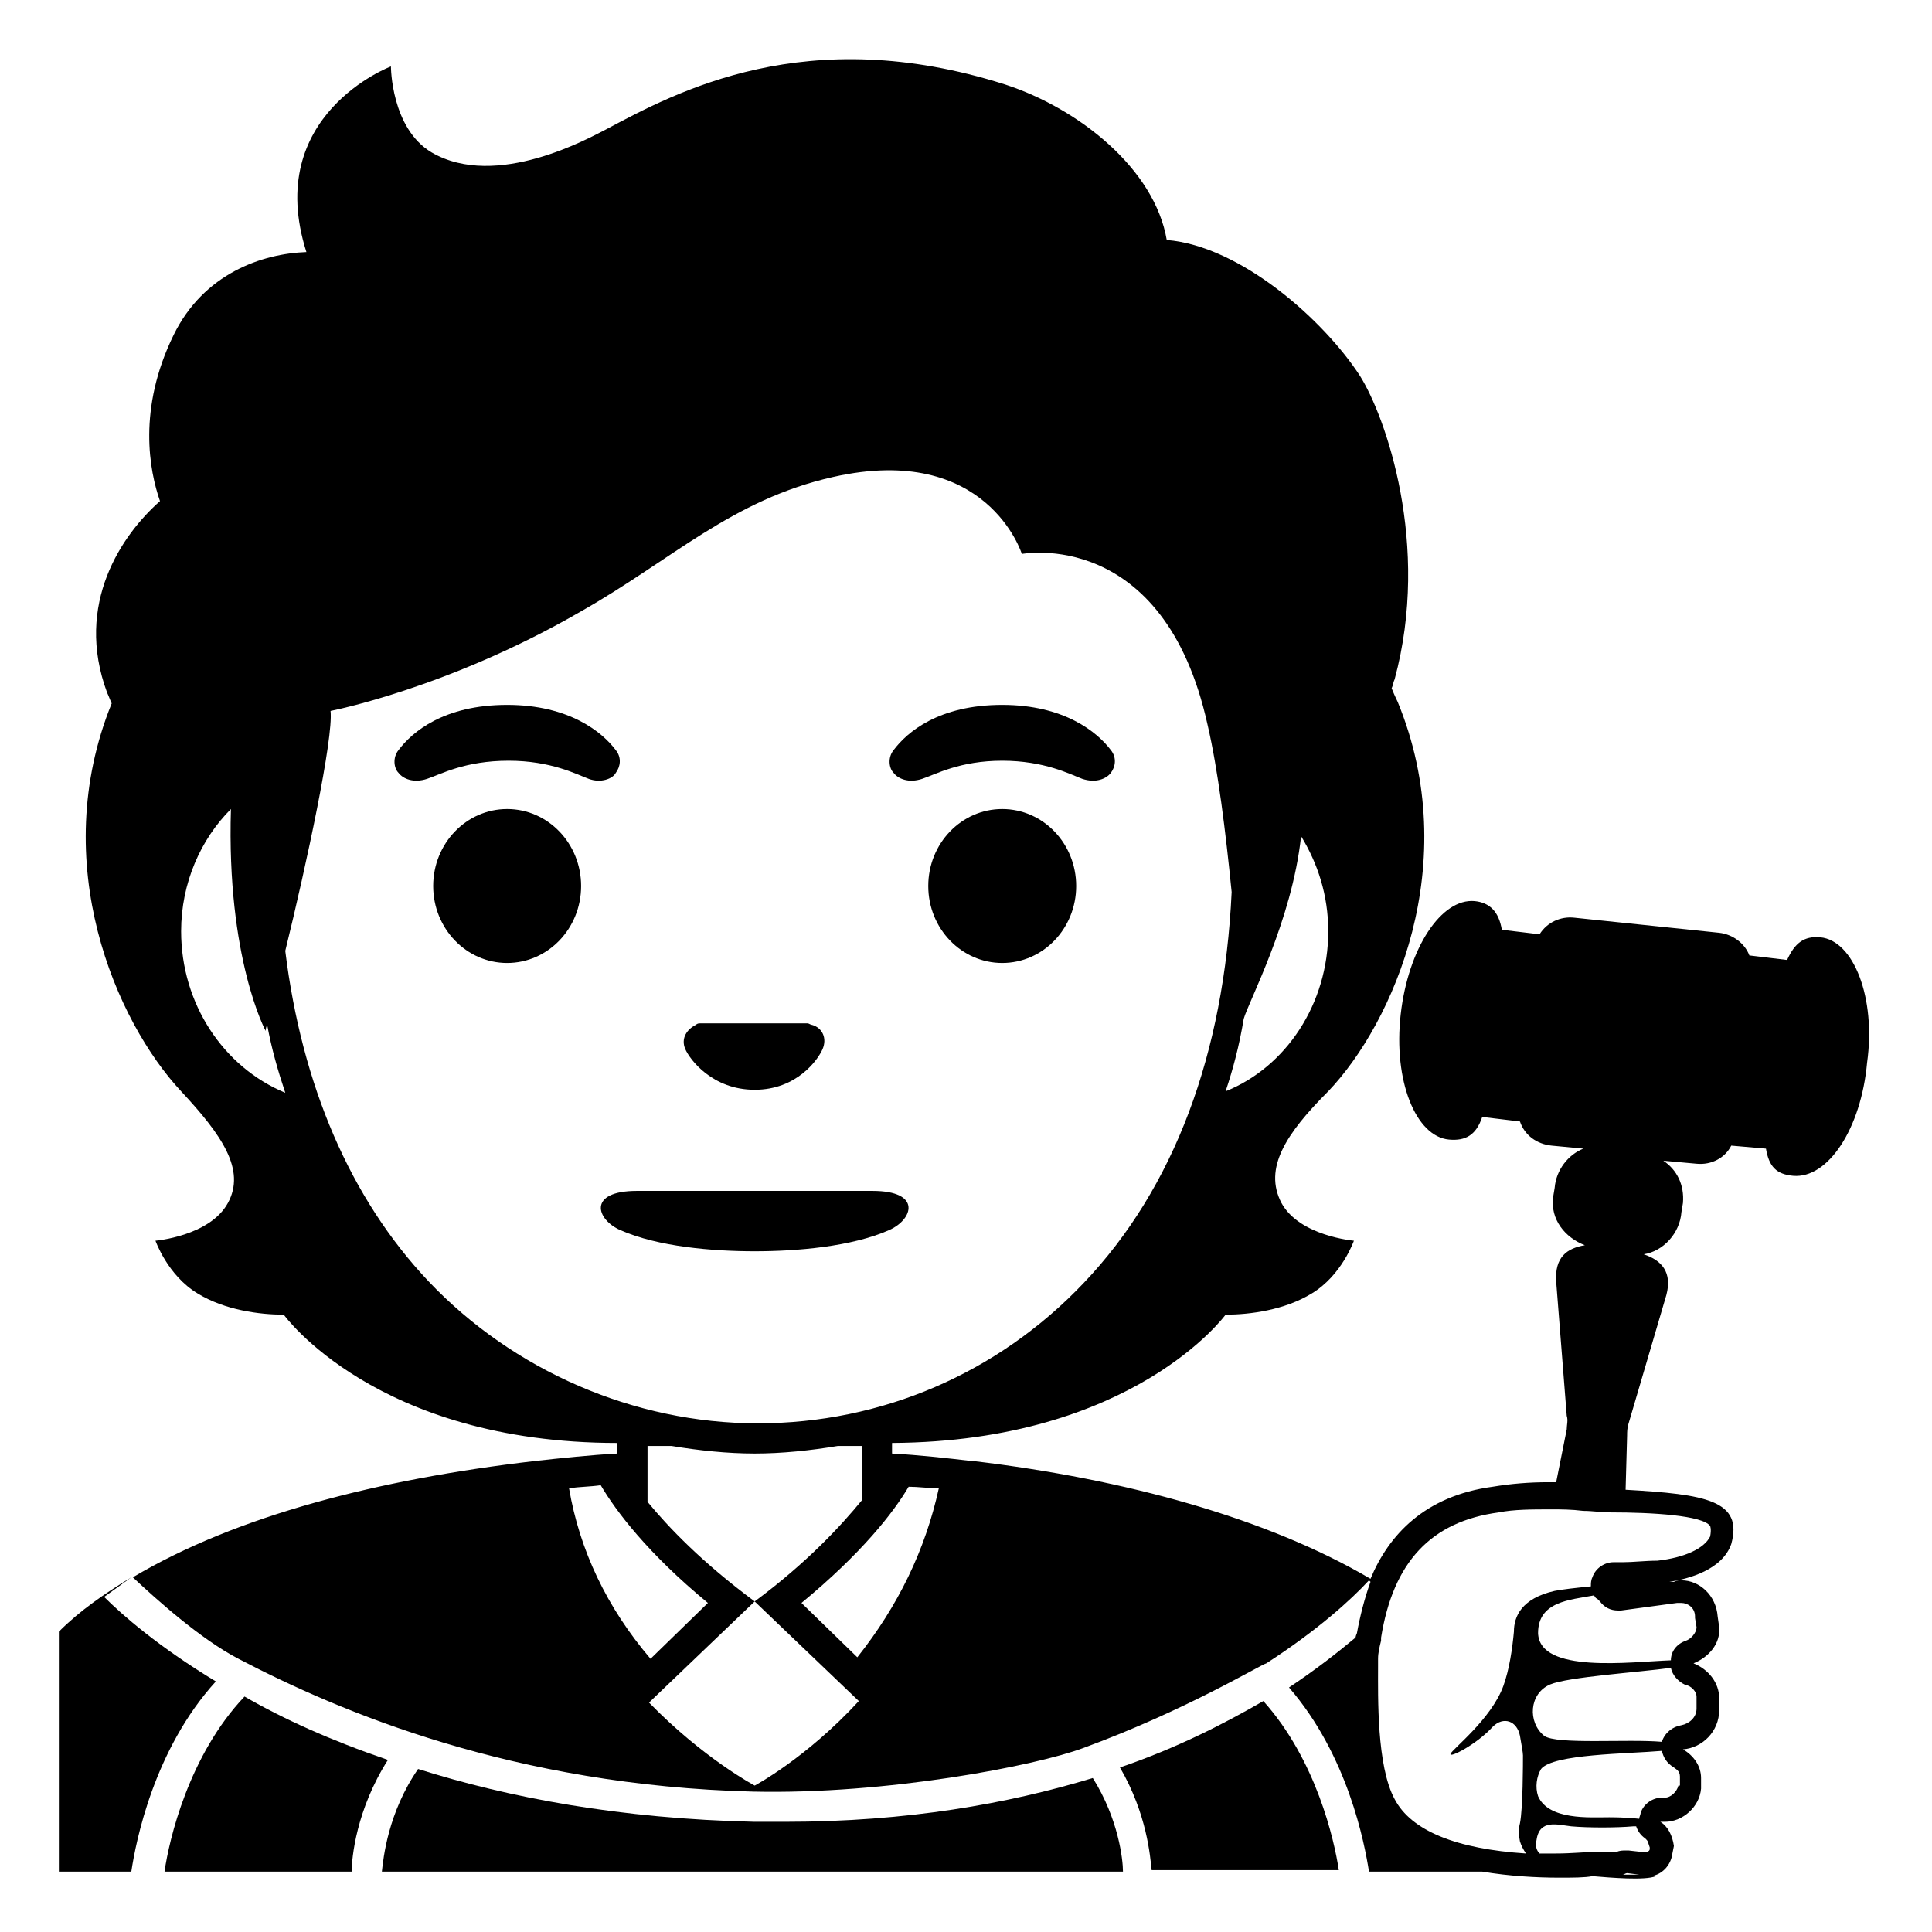 <svg viewBox="0 0 128 128" xmlns="http://www.w3.org/2000/svg">
  <g>
    <path d="M3.9,124h4.8c0.3-2,1.5-8.1,5.6-12.6c-3.8-2.3-6.2-4.4-7.4-5.6l1.8-1.3c-1.8,1.1-3.4,2.2-4.8,3.6V124z"/>
    <path d="M8.7,104.5C8.8,104.5,8.8,104.5,8.7,104.5C8.8,104.5,8.8,104.5,8.7,104.5L8.7,104.5z"/>
    <path d="M74.2,117.1c1.8,3.1,2,5.9,2.1,6.8h12.4c-0.3-2-1.5-7.3-5-11.2C81.1,114.2,78,115.8,74.2,117.1z"/>
    <path d="M16.2,112.4c-3.7,3.9-5,9.5-5.3,11.6h12.4c0-0.9,0.3-4.1,2.4-7.4C21.9,115.3,18.8,113.9,16.2,112.4z"/>
    <path d="M52,120.7h-2c-8.9-0.2-16.3-1.6-22.3-3.5c-2,2.9-2.3,5.9-2.4,6.8h49.1c0-0.8-0.3-3.5-2-6.2C66.8,119.5,60.1,120.7,52,120.7 z"/>
    <path d="M40.8,51.2c0.3-0.4,0.4-1,0-1.5c-0.9-1.2-3.1-3-7.2-3c-4.2,0-6.3,1.8-7.2,3c-0.4,0.5-0.3,1.2,0,1.5c0.3,0.4,1,0.7,1.9,0.4 c0.9-0.3,2.5-1.2,5.4-1.2c2.8,0,4.5,0.9,5.3,1.2C39.8,51.9,40.6,51.6,40.8,51.2z"/>
    <path d="M61.1,51.6c0.9-0.3,2.5-1.2,5.3-1.2c2.8,0,4.5,0.9,5.3,1.2c0.9,0.3,1.6,0,1.9-0.4c0.3-0.4,0.4-1,0-1.5 c-0.9-1.2-3.1-3-7.2-3c-4.2,0-6.3,1.8-7.2,3c-0.4,0.5-0.3,1.2,0,1.5C59.5,51.6,60.2,51.9,61.1,51.6z"/>
    <ellipse cx="33.6" cy="58.7" rx="4.9" ry="5.1"/>
    <ellipse cx="66.4" cy="58.7" rx="4.9" ry="5.1"/>
    <path d="M50,72.2c2.8,0,4.2-2,4.5-2.7s0-1.4-0.7-1.6c-0.1,0-0.2-0.1-0.3-0.1h-7.1c-0.1,0-0.2,0-0.3,0.1c-0.6,0.3-1,0.9-0.7,1.6 C45.7,70.2,47.2,72.2,50,72.2z"/>
    <path d="M57.8,78.9H42.2c-3.3,0-2.7,1.9-1.1,2.6c2.5,1.1,6.1,1.4,8.9,1.4s6.4-0.3,8.9-1.4C60.5,80.8,61.1,78.9,57.8,78.9z"/>
    <path d="M120.6,62.1c-1.1-0.1-1.7,0.4-2.2,1.5l-2.5-0.3c-0.3-0.8-1.1-1.4-2-1.5l-9.6-1c-0.9-0.1-1.8,0.3-2.3,1.1l-2.5-0.3 c-0.2-1.2-0.8-1.8-1.8-1.9c-2.2-0.2-4.4,3.1-4.9,7.5c-0.5,4.4,1,8.1,3.2,8.3c1.1,0.1,1.8-0.3,2.2-1.5l2.5,0.3 c0.3,0.9,1.1,1.5,2.1,1.6l2.1,0.2c-1,0.4-1.8,1.4-1.9,2.6l-0.1,0.6c-0.2,1.5,0.8,2.7,2.1,3.2c-1.2,0.2-2,0.8-1.9,2.4l0.7,8.9 c0.1,0.3,0,0.6,0,0.9l-0.7,3.5c-0.1,0-0.3,0-0.5,0c-1.3,0-2.5,0.1-3.7,0.3c-4.5,0.6-6.9,3.2-8.1,6.1c-6.8-4-16.2-6.6-26.3-7.8h-0.1 c-1.7-0.2-3.5-0.4-5.3-0.5v-0.7c16-0.1,22.1-8.5,22.1-8.5c1.6,0,3.9-0.3,5.7-1.4c2-1.2,2.8-3.5,2.8-3.5s-3.6-0.3-4.8-2.5 c-1.2-2.3,0.3-4.6,3.1-7.4c4.3-4.5,9-15.1,4.6-25.8c0,0-0.2-0.4-0.4-0.9c0.1-0.2,0.1-0.4,0.2-0.6c2.4-8.9-0.6-17.4-2.3-20.1 c-2.4-3.7-7.9-8.6-12.8-9c-0.8-4.7-5.8-8.7-10.7-10.3c-13.2-4.2-21.8,0.5-26.5,3c-1,0.5-7.2,4-11.5,1.5c-2.7-1.6-2.7-5.7-2.7-5.7 s-8.5,3.2-5.6,12.3c-2.9,0.1-6.8,1.4-8.8,5.5c-2.4,4.9-1.6,9-0.9,11C8.1,35.4,4.9,40,7.1,45.9c0.1,0.2,0.2,0.5,0.3,0.7 C3.1,57.2,7.7,67.7,12,72.3c2.7,2.9,4.3,5.2,3.1,7.4c-1.2,2.2-4.8,2.5-4.8,2.5s0.8,2.3,2.8,3.5c1.8,1.1,4.1,1.4,5.7,1.4 c0,0,6.1,8.5,22.1,8.5v0.7c-1.8,0.1-3.7,0.3-5.5,0.5c-10.3,1.2-19.7,3.6-26.6,7.7c1.6,1.5,4.5,4.1,7,5.4c6.7,3.5,18.2,8.4,34.1,8.8 c8.8,0.2,18.7-1.7,21.9-2.9c6.8-2.5,11.7-5.5,12.1-5.6c3.4-2.2,5.6-4.2,6.8-5.5l0.1,0.1c-0.4,1.1-0.7,2.3-0.9,3.4 c-0.1,0.2-0.1,0.4-0.1,0.3c-1.2,1-2.6,2.1-4.4,3.3c3.9,4.5,5,10.3,5.3,12.2h7.5c1.8,0.3,3.6,0.4,5.1,0.4c0.9,0,1.7,0,2.2-0.1 c1.2,0.1,3.5,0.3,4.2,0c-0.1,0-0.2,0-0.3,0c0.7-0.1,1.3-0.7,1.4-1.5l0.1-0.5c-0.1-0.7-0.4-1.3-0.9-1.6l0.1,0c0.1,0,0.1,0,0.2,0 c1.2,0,2.3-1,2.4-2.2v-0.7c0-0.8-0.5-1.5-1.2-1.9c1.3-0.1,2.4-1.2,2.4-2.6v-0.8c0-1-0.7-1.9-1.7-2.3c1-0.4,1.8-1.3,1.7-2.4 l-0.1-0.7c-0.1-1.4-1.2-2.4-2.4-2.4c-0.2,0-0.3,0-0.5,0.1l-0.2,0c0,0-0.1,0-0.1,0c1.3-0.2,3.5-0.8,4.1-2.5c0.8-2.9-1.7-3.3-7-3.6 c0,0,0,0,0,0l0.1-3.6c0-0.2,0-0.5,0.1-0.8l2.5-8.5c0.4-1.5-0.3-2.3-1.5-2.7c1.3-0.2,2.4-1.4,2.5-2.8l0.1-0.6 c0.1-1.2-0.4-2.2-1.3-2.8l2.2,0.2c1,0.1,1.9-0.4,2.3-1.2l2.3,0.2c0.2,1.2,0.7,1.7,1.8,1.8c2.3,0.2,4.5-3.1,4.9-7.5 C124.3,66.1,122.8,62.3,120.6,62.1z M82.4,67.5c0.3-1.1,3.2-6.5,3.8-12.1c1.1,1.8,1.8,3.9,1.8,6.3c0,4.8-2.8,9-6.8,10.6 C81.7,70.8,82.1,69.3,82.4,67.5L82.4,67.5z M12,61.7c0-3.2,1.3-6.1,3.3-8.1c-0.3,9.9,2.3,14.7,2.3,14.7s0-0.2,0.1-0.4 c0.3,1.6,0.7,3,1.2,4.5C14.8,70.7,12,66.5,12,61.7z M28.4,84.9c-5.2-5.5-8.4-13-9.5-21.9c1.4-5.7,3.2-14.1,3-15.9 c0,0,7.8-1.5,16.6-6.6c6-3.4,10-7.4,16.7-8.9c10.2-2.3,12.5,5.1,12.5,5.1S77.1,34.9,80,48c0.7,3,1.2,7.1,1.6,11.1 c-0.5,10.7-3.8,19.6-9.8,25.9c-5.7,6-13.4,9.3-21.6,9.3S34,90.8,28.4,84.9z M39.8,98.4c1,1.7,3.1,4.5,7.1,7.8l-3.8,3.7 c-2.9-3.4-4.7-7.2-5.4-11.3C38.4,98.5,39.1,98.5,39.8,98.4z M50,118.3c0,0-3.4-1.8-7-5.5l7-6.7c-3.5-2.6-5.7-4.9-7.1-6.6v-3.7h1.6 c1.8,0.3,3.7,0.5,5.5,0.5s3.7-0.2,5.5-0.5h1.6v3.6c-1.4,1.7-3.6,4.1-7.1,6.7l6.9,6.6C53.4,116.5,50,118.3,50,118.3z M56.8,109.8 l-3.7-3.6c4-3.3,6.1-6,7.1-7.7c0.6,0,1.3,0.1,2,0.1C61.3,102.7,59.5,106.4,56.8,109.8z M107.5,124.2c0.1,0,0.2-0.1,0.3-0.1l0.8,0.1 C108.3,124.2,107.9,124.2,107.5,124.2z M109.3,122.4c0,0,0,0.1,0,0.1c0,0.1-0.1,0.2-0.3,0.2c0,0,0,0-0.1,0c0,0-0.1,0-0.1,0 l-0.9-0.1c-0.1,0-0.1,0-0.2,0c-0.2,0-0.4,0-0.6,0.1c-0.1,0-0.1,0-0.2,0c0,0-0.1,0-0.1,0c0,0,0,0-0.1,0c-0.1,0-0.2,0-0.3,0 c-0.2,0-0.5,0-0.8,0c-0.6,0-1.5,0.1-2.5,0.1c-0.4,0-0.8,0-1.1,0c-0.2-0.2-0.3-0.5-0.2-0.9c0.2-1.4,1.4-1,2.3-0.9 c1.1,0.1,3,0.1,4.1,0c0,0,0.1,0,0.2,0c0.1,0.3,0.3,0.6,0.6,0.8c0.1,0.1,0.2,0.2,0.2,0.3L109.3,122.4z M111.2,118.3 c-0.1,0.4-0.5,0.8-0.9,0.8l0,0l-0.1,0c0,0-0.1,0-0.1,0c-0.6,0-1.2,0.4-1.4,1c0,0.1-0.1,0.3-0.1,0.4c-0.9-0.1-1.8-0.1-2-0.1 c-1.3,0-4,0.2-4.7-1.4c-0.2-0.6-0.1-1.3,0.2-1.8c0.8-1,5.7-1,8-1.2c0.1,0.4,0.3,0.8,0.8,1.1c0.1,0.1,0.4,0.2,0.4,0.6V118.3z M112.4,112.4v0.8c0,0.6-0.5,1-1,1.1c-0.6,0.1-1.1,0.5-1.3,1.1c-2.3-0.2-7,0.2-7.8-0.4c-1.1-0.9-1-2.8,0.4-3.4 c1.2-0.5,5.8-0.8,8-1.1c0.1,0.5,0.5,0.9,0.9,1.1C112.1,111.7,112.4,112.1,112.4,112.4z M111.1,106.2c0,0,0.1,0,0.1,0 c0.1,0,0.1,0,0.2,0c0.4,0,0.9,0.3,0.9,0.9c0,0,0,0.1,0,0.1l0.1,0.6c0,0.4-0.4,0.8-0.7,0.9c-0.6,0.2-1,0.7-1,1.3 c-2.7,0.1-8.7,0.9-8.8-1.8c0-2.1,2.1-2.2,3.7-2.5c0.1,0.1,0.1,0.2,0.2,0.2c0.1,0.1,0.1,0.1,0.2,0.2c0.3,0.4,0.7,0.6,1.2,0.6 c0.1,0,0.1,0,0.2,0L111.1,106.2z M113.3,101.1c0,0,0.1,0.2,0,0.7c-0.4,0.8-1.7,1.4-3.5,1.6c-0.8,0-1.6,0.1-2.3,0.1l-0.6,0 c-0.6,0-1.2,0.4-1.4,1c-0.1,0.2-0.1,0.4-0.1,0.6c-1,0.1-1.9,0.2-2.4,0.3c-2.2,0.5-2.7,1.7-2.7,2.7c-0.1,1.1-0.3,2.5-0.7,3.6 c-0.8,2.2-3.4,4.2-3.5,4.5c-0.1,0.3,1.7-0.6,2.8-1.8c0.7-0.7,1.6-0.4,1.8,0.6c0.1,0.6,0.2,1.1,0.2,1.3c0,0.5,0,3.5-0.2,4.5 c-0.1,0.4-0.1,0.7,0,1.2c0.1,0.3,0.2,0.5,0.4,0.8c-4.6-0.3-7.6-1.5-8.7-3.6c-1.2-2.2-1.1-6.8-1.1-8.8c0-0.2,0-0.4,0-0.5 c0-0.4,0.1-0.8,0.2-1.2c0-0.1,0-0.1,0-0.2c0.8-5,3.3-7.7,7.8-8.3c1-0.2,2.2-0.2,3.5-0.2c0.6,0,1.3,0,2.1,0.1c0.6,0,1.2,0.1,1.8,0.1 C109.5,100.2,112.8,100.4,113.3,101.1z"/>
  </g>
</svg>